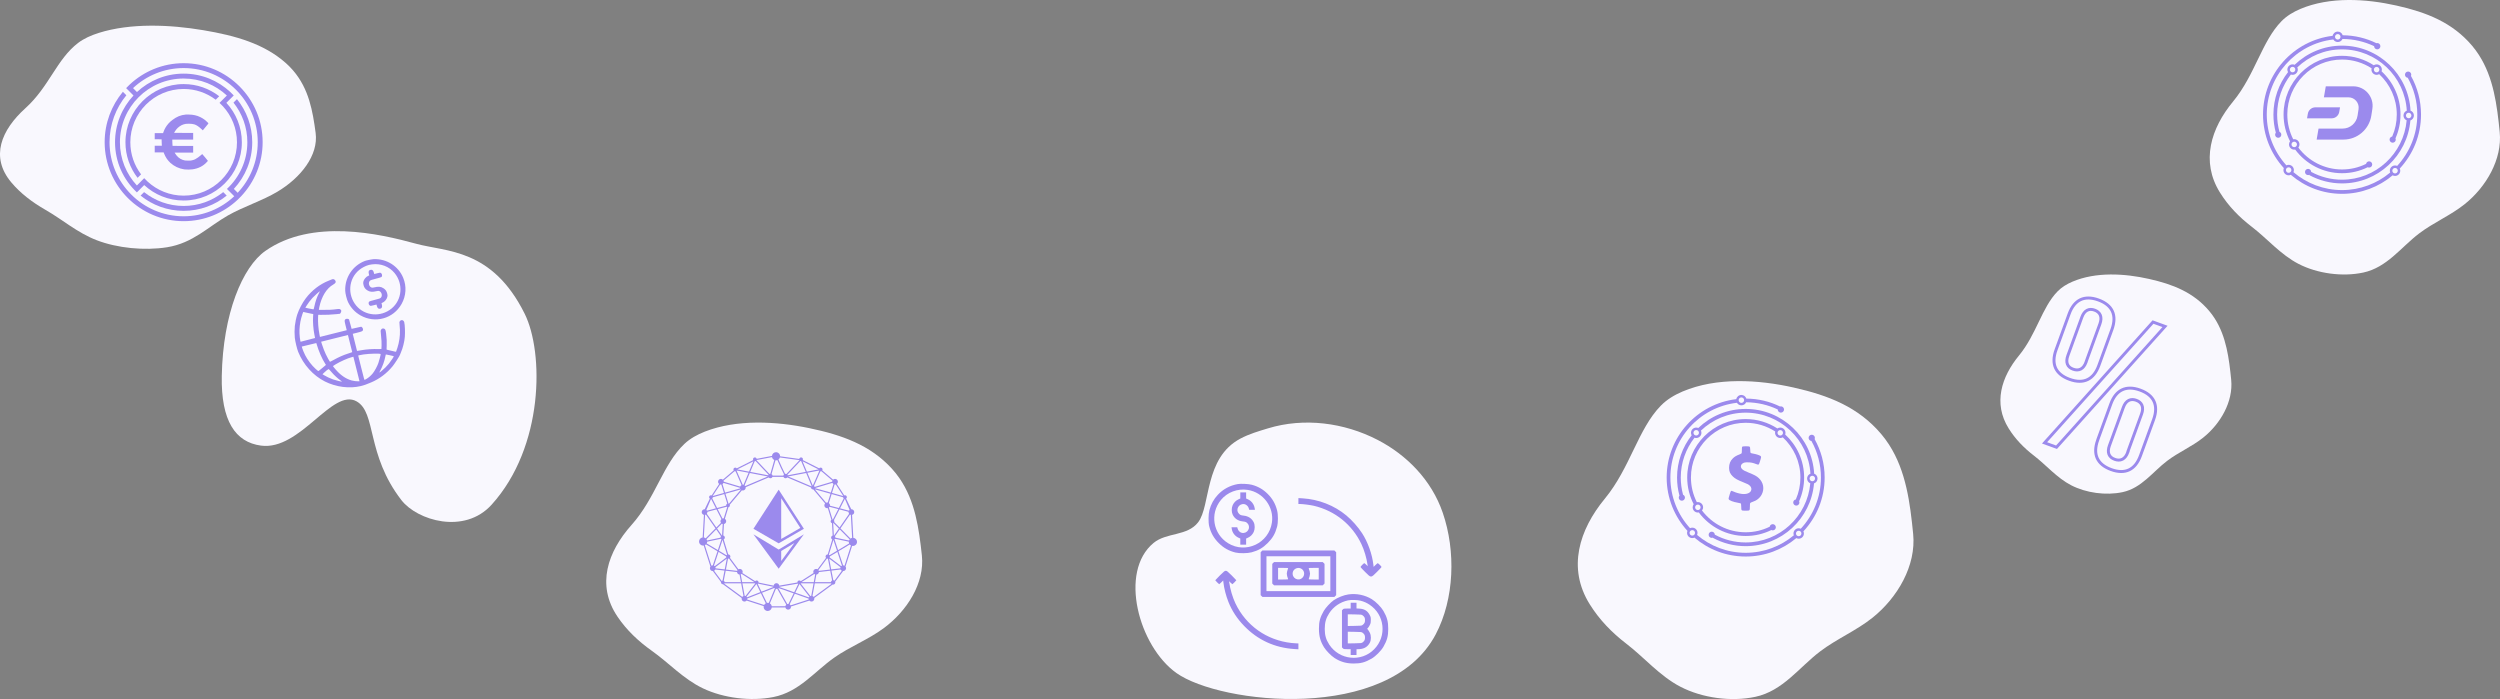 <svg width="1266" height="354" viewBox="0 0 1266 354" fill="none" xmlns="http://www.w3.org/2000/svg">
<rect x="0" y="0" width="1266" height="354" fill="#808080" stroke="none"/>
<path d="M455.369 242.002C454.244 240.388 453.006 238.838 451.662 237.363C440.685 225.337 426.334 220.248 409.94 216.838C393.007 213.317 373.181 212.223 356.923 218.57C353.096 220.081 349.46 222.076 346.584 224.796C335.706 235.045 331.974 252.209 319.861 265.776C307.748 279.343 301.84 296.244 312.714 312.286C317.317 319.081 323.186 324.678 330.129 329.604C338.677 335.649 346.051 343.827 355.932 348.557C366.315 353.526 380.144 355.258 391.637 352.982C404.747 350.386 412.436 340.062 422.443 333.035C430.333 327.486 439.773 323.853 447.503 318.129C459.348 309.364 468.33 295.262 466.838 281.289C465.372 267.725 463.486 253.629 455.369 242.002Z" fill="#F9F8FE"/>
<g opacity="0.5">
<path d="M432.126 272.358L431.485 260.727C432.12 260.576 432.591 260.007 432.591 259.324C432.591 258.526 431.945 257.879 431.147 257.879C431.122 257.879 431.098 257.885 431.074 257.885L428.474 252.481C428.698 252.305 428.843 252.039 428.843 251.737C428.843 251.217 428.42 250.794 427.9 250.794C427.773 250.794 427.652 250.818 427.543 250.867L423.771 245.063C424.097 244.797 424.309 244.398 424.309 243.944C424.309 243.146 423.662 242.5 422.864 242.5C422.483 242.5 422.133 242.651 421.879 242.893L416.396 238.207C416.48 238.068 416.529 237.905 416.529 237.73C416.529 237.21 416.105 236.787 415.585 236.787C415.277 236.787 414.999 236.938 414.83 237.167L406.523 232.972C406.584 232.851 406.614 232.712 406.614 232.573C406.614 232.053 406.191 231.63 405.671 231.63C405.205 231.63 404.824 231.968 404.74 232.41L395.037 231.068C395.037 229.925 394.112 229 392.969 229C391.893 229 391.017 229.822 390.92 230.874L383.176 232.355C383.073 231.944 382.704 231.636 382.263 231.636C381.743 231.636 381.32 232.059 381.32 232.579C381.32 232.724 381.356 232.863 381.416 232.99L373.098 237.174C372.922 236.944 372.656 236.799 372.348 236.799C371.828 236.799 371.405 237.222 371.405 237.742C371.405 237.917 371.459 238.086 371.544 238.225L366.049 242.899C365.789 242.657 365.45 242.512 365.069 242.512C364.271 242.512 363.624 243.159 363.624 243.957C363.624 244.416 363.842 244.815 364.175 245.081L360.396 250.879C360.287 250.83 360.166 250.806 360.033 250.806C359.513 250.806 359.09 251.229 359.09 251.749C359.09 252.051 359.235 252.324 359.459 252.493L356.86 257.897C356.835 257.897 356.811 257.891 356.787 257.891C355.989 257.891 355.342 258.538 355.342 259.336C355.342 260.025 355.826 260.594 356.467 260.739L355.826 272.165C354.798 272.286 354 273.15 354 274.208C354 275.351 354.925 276.276 356.068 276.276C356.17 276.276 356.267 276.258 356.37 276.246L359.761 286.934C359.598 287.164 359.507 287.448 359.507 287.75C359.507 288.548 360.154 289.195 360.952 289.195C360.964 289.195 360.977 289.189 360.995 289.189L365.136 294.769C365.13 294.823 365.118 294.878 365.118 294.932C365.118 295.452 365.541 295.875 366.061 295.875C366.085 295.875 366.103 295.869 366.121 295.869L375.601 302.846C375.576 302.955 375.558 303.069 375.558 303.19C375.558 303.988 376.205 304.635 377.003 304.635C377.438 304.635 377.825 304.436 378.091 304.133L386.754 306.938C386.73 307.065 386.712 307.198 386.712 307.331C386.712 308.474 387.637 309.399 388.78 309.399C389.82 309.399 390.672 308.631 390.817 307.628L397.721 307.603C397.866 308.244 398.44 308.722 399.124 308.722C399.922 308.722 400.568 308.075 400.568 307.277C400.568 307.229 400.556 307.186 400.556 307.138L409.86 304.139C410.126 304.436 410.507 304.629 410.936 304.629C411.734 304.629 412.381 303.982 412.381 303.184C412.381 303.063 412.363 302.942 412.333 302.828L421.625 296.02C421.703 296.038 421.788 296.051 421.879 296.051C422.501 296.051 423.003 295.549 423.003 294.926C423.003 294.799 422.979 294.684 422.943 294.569L426.969 289.183C426.975 289.183 426.987 289.183 426.993 289.183C427.791 289.183 428.438 288.536 428.438 287.738C428.438 287.43 428.335 287.139 428.172 286.904L431.515 276.421C431.648 276.451 431.787 276.463 431.932 276.463C433.075 276.463 434 275.538 434 274.396C433.988 273.338 433.172 272.461 432.126 272.358ZM427.803 252.674C427.822 252.674 427.84 252.68 427.858 252.68L430.234 258.218C430.101 258.327 429.992 258.454 429.907 258.599C428.746 258.296 427.078 257.855 425.391 257.414C426.395 255.449 427.326 253.605 427.803 252.674ZM425.542 287.798L420.924 288.343L419.866 282.865L425.639 287.224C425.573 287.387 425.536 287.563 425.536 287.75C425.542 287.762 425.542 287.78 425.542 287.798ZM411.843 289.534C411.843 289.763 411.904 289.975 411.994 290.168L405.502 294.315C405.326 294.086 405.054 293.935 404.746 293.935C404.226 293.935 403.803 294.358 403.803 294.878C403.803 294.908 403.809 294.932 403.809 294.962L394.62 296.558C394.517 295.863 393.924 295.325 393.199 295.325C392.474 295.325 391.875 295.863 391.778 296.564L384.119 294.999C384.125 294.962 384.131 294.92 384.131 294.884C384.131 294.364 383.708 293.941 383.188 293.941C382.879 293.941 382.607 294.092 382.432 294.322L375.939 290.18C376.036 289.987 376.09 289.775 376.09 289.546C376.09 288.748 375.443 288.101 374.645 288.101C374.391 288.101 374.156 288.173 373.944 288.288L369.646 282.491C369.785 282.309 369.869 282.085 369.869 281.838C369.869 281.239 369.386 280.749 368.781 280.749C368.775 280.749 368.775 280.749 368.775 280.749L366.478 273.18C366.822 272.999 367.058 272.642 367.058 272.225C367.058 271.736 366.732 271.324 366.278 271.191L366.599 265.37C367.246 265.231 367.735 264.65 367.735 263.961C367.735 263.453 367.469 263.006 367.076 262.752L368.872 256.864C369.295 256.773 369.616 256.392 369.616 255.939C369.616 255.812 369.591 255.697 369.543 255.582L375.697 248.297C375.848 248.352 376.012 248.388 376.181 248.388C376.979 248.388 377.626 247.741 377.626 246.943C377.626 246.864 377.614 246.792 377.602 246.719L389.263 241.768C389.469 242.022 389.783 242.191 390.134 242.191C390.611 242.191 391.017 241.895 391.18 241.478H396.76C396.923 241.895 397.328 242.191 397.806 242.191C398.162 242.191 398.471 242.022 398.676 241.768L410.713 246.877C410.713 246.883 410.713 246.889 410.713 246.895C410.713 247.415 411.136 247.838 411.656 247.838C411.716 247.838 411.777 247.832 411.837 247.82L417.84 254.929C417.599 255.189 417.447 255.534 417.447 255.915C417.447 256.713 418.094 257.359 418.892 257.359C419.001 257.359 419.11 257.341 419.213 257.323L421.02 263.254C420.785 263.423 420.627 263.701 420.627 264.015C420.627 264.451 420.918 264.807 421.317 264.922L421.661 271.198C421.214 271.331 420.881 271.742 420.881 272.231C420.881 272.648 421.117 273.005 421.462 273.187L419.164 280.755C419.158 280.755 419.158 280.755 419.158 280.755C418.56 280.755 418.07 281.239 418.07 281.844C418.07 282.091 418.155 282.315 418.294 282.497L413.995 288.294C413.79 288.179 413.548 288.107 413.294 288.107C412.49 288.095 411.843 288.742 411.843 289.534ZM412.804 290.894L412.091 294.793H405.864L412.381 290.658C412.502 290.755 412.647 290.833 412.804 290.894ZM404.232 295.67L402.17 299.92L394.553 297.254C394.559 297.235 394.565 297.217 394.571 297.193L404.075 295.543C404.123 295.591 404.178 295.633 404.232 295.67ZM391.815 297.193L385.612 299.617L383.695 295.664C383.75 295.627 383.798 295.591 383.847 295.543L391.815 297.193ZM382.027 294.787H375.83L375.117 290.888C375.28 290.833 375.425 290.749 375.552 290.64L382.027 294.787ZM362.282 287.218L368.056 282.859L366.998 288.337L362.379 287.792C362.379 287.774 362.385 287.756 362.385 287.744C362.385 287.563 362.349 287.381 362.282 287.218ZM358.208 259.185C359.52 258.841 361.188 258.399 362.82 257.97C363.739 259.772 364.682 261.609 365.335 262.867C365.033 263.133 364.84 263.514 364.84 263.949C364.84 264.251 364.936 264.535 365.093 264.765L362.76 267.123L357.93 260.171C358.105 259.929 358.214 259.639 358.214 259.318C358.22 259.276 358.208 259.234 358.208 259.185ZM365.873 262.577C365.233 261.349 364.326 259.578 363.425 257.813C365.275 257.329 367.004 256.876 368.007 256.616C368.08 256.682 368.165 256.743 368.261 256.785L366.49 262.534C366.423 262.522 366.351 262.51 366.278 262.51C366.139 262.51 366.006 262.534 365.873 262.577ZM365.988 265.364L365.662 271.179C365.638 271.185 365.613 271.191 365.595 271.198L363.123 267.637L365.547 265.182C365.68 265.267 365.825 265.333 365.988 265.364ZM365.1 271.572C364.96 271.754 364.876 271.977 364.876 272.225C364.876 272.237 364.882 272.249 364.882 272.268L358.063 273.7C358.002 273.471 357.911 273.247 357.784 273.06L362.687 268.096L365.1 271.572ZM358.123 274.305L365.081 272.842C365.154 272.939 365.239 273.023 365.335 273.096L363.528 278.561L357.875 275.175C358.014 274.916 358.105 274.625 358.123 274.305ZM365.885 273.374L368.177 280.925C368.068 280.997 367.977 281.088 367.899 281.191L364.06 278.887L365.885 273.374ZM368.672 282.908C368.709 282.914 368.739 282.92 368.775 282.92C368.914 282.92 369.041 282.89 369.162 282.847L373.479 288.693C373.394 288.814 373.327 288.941 373.279 289.086L367.608 288.421L368.672 282.908ZM367.367 250.032L375.081 247.868C375.105 247.898 375.129 247.928 375.159 247.959L369.12 255.11C369.053 255.074 368.981 255.044 368.902 255.02L367.367 250.032ZM377.051 245.788L379.687 239.531L388.816 241.278L377.378 246.133C377.287 246 377.178 245.885 377.051 245.788ZM399.111 241.278L408.24 239.531L411.033 246.169C410.991 246.205 410.949 246.248 410.918 246.29L399.111 241.278ZM412.629 247.808L420.555 250.026L419.176 254.482C419.08 254.464 418.983 254.452 418.88 254.452C418.681 254.452 418.487 254.494 418.318 254.566L412.629 247.808ZM421.782 263.084C421.722 263.072 421.655 263.06 421.589 263.06L419.763 257.039C419.896 256.936 420.017 256.809 420.107 256.664C421.135 256.93 422.761 257.353 424.503 257.813C423.463 259.838 422.417 261.875 421.782 263.084ZM422.024 264.826L424.805 267.643L422.332 271.204C422.308 271.198 422.29 271.191 422.266 271.185L421.921 264.88C421.957 264.868 421.988 264.844 422.024 264.826ZM418.777 282.847C418.892 282.89 419.019 282.92 419.152 282.92C419.189 282.92 419.225 282.914 419.255 282.908L420.319 288.415L414.648 289.08C414.6 288.935 414.527 288.796 414.437 288.675L418.777 282.847ZM419.733 280.919L422.036 273.374L423.862 278.887L420.023 281.191C419.944 281.082 419.848 280.991 419.733 280.919ZM422.592 273.102C422.689 273.029 422.774 272.945 422.846 272.848L429.853 274.317C429.853 274.347 429.847 274.377 429.847 274.408C429.847 274.692 429.907 274.958 430.004 275.206L424.4 278.567L422.592 273.102ZM429.974 273.718L423.046 272.262C423.046 272.249 423.052 272.237 423.052 272.219C423.052 271.971 422.967 271.754 422.828 271.566L425.246 268.084L430.264 273.168C430.143 273.338 430.046 273.519 429.974 273.718ZM425.161 267.129L422.435 264.372C422.483 264.257 422.508 264.136 422.508 264.003C422.508 263.78 422.429 263.58 422.296 263.417C422.943 262.184 424.031 260.062 425.101 257.97C426.733 258.399 428.402 258.841 429.714 259.185C429.708 259.234 429.702 259.282 429.702 259.33C429.702 259.651 429.81 259.941 429.986 260.183L425.161 267.129ZM424.781 257.251C423.052 256.797 421.383 256.362 420.307 256.084C420.313 256.023 420.325 255.963 420.325 255.902C420.325 255.431 420.095 255.014 419.739 254.748L421.147 250.195L426.969 251.828C426.993 252.058 427.09 252.263 427.247 252.414C426.757 253.369 425.802 255.256 424.781 257.251ZM422.87 245.383C422.991 245.383 423.112 245.365 423.227 245.335L427.054 251.217L421.329 249.615L422.641 245.365C422.719 245.377 422.792 245.383 422.87 245.383ZM422.066 245.141L420.736 249.446L412.653 247.179L421.546 244.525C421.667 244.779 421.843 244.99 422.066 245.141ZM415.452 238.661C415.495 238.667 415.537 238.673 415.585 238.673C415.706 238.673 415.821 238.649 415.924 238.606L421.534 243.388C421.468 243.552 421.425 243.733 421.425 243.926L412.539 246.574C412.472 246.387 412.351 246.224 412.194 246.109L415.452 238.661ZM414.908 238.389L411.607 245.939L408.863 239.416L414.818 238.28C414.842 238.316 414.872 238.352 414.908 238.389ZM414.54 237.699L408.615 238.836L406.414 233.601L414.54 237.699ZM405.314 233.443C405.423 233.486 405.544 233.516 405.671 233.516C405.683 233.516 405.701 233.51 405.713 233.51L408.004 238.951L398.864 240.698C398.833 240.595 398.791 240.505 398.731 240.414C400.423 238.63 403.924 234.919 405.314 233.443ZM394.94 231.66L404.843 233.02C404.849 233.026 404.849 233.032 404.855 233.038C403.452 234.526 399.928 238.262 398.253 240.027C398.114 239.967 397.957 239.93 397.794 239.93C397.715 239.93 397.636 239.936 397.558 239.954C396.584 238.092 395.127 234.81 394.209 232.7C394.553 232.44 394.807 232.077 394.94 231.66ZM392.969 233.129C393.217 233.129 393.453 233.081 393.677 232.996C394.595 235.112 396.04 238.358 397.026 240.239C396.856 240.396 396.742 240.607 396.693 240.849H391.234C391.174 240.529 390.98 240.257 390.708 240.093C391.27 238.123 392.147 235.058 392.703 233.105C392.788 233.117 392.873 233.129 392.969 233.129ZM383.103 232.978L390.938 231.479C391.071 232.132 391.518 232.664 392.105 232.936C391.549 234.888 390.672 237.959 390.11 239.924C389.953 239.924 389.801 239.96 389.668 240.021C387.994 238.25 384.469 234.513 383.067 233.032C383.085 233.02 383.097 233.002 383.103 232.978ZM382.214 233.51C382.226 233.51 382.245 233.516 382.257 233.516C382.384 233.516 382.505 233.492 382.613 233.443C384.004 234.919 387.504 238.63 389.203 240.42C389.142 240.505 389.1 240.601 389.07 240.704L379.929 238.957L382.214 233.51ZM381.513 233.601L379.312 238.836L373.388 237.699L381.513 233.601ZM373.116 238.274L379.071 239.41L376.501 245.522C376.399 245.498 376.29 245.486 376.181 245.486C376.163 245.486 376.151 245.492 376.133 245.492L373.025 238.389C373.055 238.352 373.086 238.316 373.116 238.274ZM372.003 238.612C372.106 238.655 372.221 238.679 372.342 238.679C372.384 238.679 372.427 238.673 372.475 238.667L375.528 245.649C375.214 245.806 374.96 246.079 374.833 246.411L366.502 243.926C366.502 243.739 366.46 243.558 366.393 243.388L372.003 238.612ZM366.375 244.531L374.742 247.028C374.748 247.13 374.766 247.227 374.79 247.318L367.191 249.446L365.861 245.141C366.085 244.99 366.26 244.779 366.375 244.531ZM364.701 245.335C364.815 245.365 364.93 245.383 365.057 245.383C365.136 245.383 365.208 245.371 365.281 245.359L366.593 249.609L360.874 251.211L364.701 245.335ZM360.958 251.828L366.78 250.195L368.285 255.062C367.953 255.207 367.717 255.54 367.717 255.927C367.717 255.969 367.723 256.011 367.729 256.054C366.659 256.332 364.93 256.785 363.147 257.251C362.131 255.256 361.17 253.369 360.686 252.408C360.837 252.263 360.934 252.058 360.958 251.828ZM360.064 252.68C360.082 252.68 360.106 252.674 360.124 252.674C360.596 253.611 361.533 255.449 362.536 257.414C360.85 257.855 359.175 258.296 358.02 258.599C357.936 258.454 357.821 258.327 357.694 258.218L360.064 252.68ZM357.053 260.745C357.204 260.715 357.343 260.66 357.47 260.588L362.325 267.576L357.361 272.6C357.095 272.382 356.775 272.231 356.424 272.165L357.053 260.745ZM360.964 286.305C360.958 286.305 360.946 286.305 360.94 286.305C360.692 286.305 360.457 286.372 360.251 286.487L356.944 276.07C357.156 275.967 357.349 275.84 357.512 275.677L363.328 279.165L360.964 286.305ZM363.866 279.486L367.693 281.777C367.693 281.795 367.687 281.813 367.687 281.832C367.687 281.995 367.729 282.152 367.79 282.291L361.938 286.71C361.829 286.601 361.702 286.517 361.563 286.45L363.866 279.486ZM365.904 294.001C365.734 294.025 365.583 294.098 365.462 294.201L361.605 289.026C361.871 288.887 362.089 288.669 362.222 288.403L366.877 288.947L365.904 294.001ZM366.508 294.104L367.494 289.014L373.213 289.685C373.285 290.368 373.829 290.906 374.512 290.966L375.208 294.787H366.98C366.943 294.491 366.762 294.243 366.508 294.104ZM375.873 302.283L366.738 295.579C366.786 295.525 366.829 295.464 366.871 295.404H375.322L376.495 301.836C376.247 301.927 376.036 302.084 375.873 302.283ZM377.106 301.751L375.945 295.404H382.39C382.414 295.434 382.438 295.464 382.462 295.494L377.523 301.842C377.39 301.794 377.251 301.764 377.106 301.751ZM378.031 302.187L383 295.803C383.024 295.809 383.055 295.809 383.085 295.809L385.044 299.841L378.261 302.495C378.194 302.386 378.122 302.277 378.031 302.187ZM386.954 306.358L378.369 303.589C378.406 303.462 378.436 303.323 378.436 303.184C378.436 303.154 378.43 303.124 378.424 303.088L385.304 300.397L387.788 305.512C387.438 305.705 387.147 306.001 386.954 306.358ZM388.774 305.252C388.635 305.252 388.502 305.264 388.369 305.294L385.884 300.174L392.129 297.731C392.201 297.816 392.286 297.888 392.377 297.955L389.306 305.33C389.136 305.288 388.961 305.252 388.774 305.252ZM397.709 306.987L390.811 307.011C390.72 306.406 390.364 305.887 389.868 305.572L392.939 298.185C393.024 298.197 393.108 298.209 393.193 298.209C393.332 298.209 393.465 298.185 393.592 298.148L398.162 306.201C397.939 306.406 397.775 306.679 397.709 306.987ZM399.124 305.832C398.972 305.832 398.833 305.862 398.694 305.905L394.13 297.864C394.16 297.84 394.19 297.816 394.221 297.786L401.898 300.476L399.287 305.85C399.232 305.838 399.184 305.832 399.124 305.832ZM400.369 306.552C400.248 306.346 400.079 306.171 399.873 306.044L402.479 300.675L409.492 303.136C409.492 303.154 409.486 303.166 409.486 303.184C409.486 303.329 409.51 303.462 409.552 303.589L400.369 306.552ZM409.649 302.537L402.751 300.119L404.843 295.815C404.873 295.815 404.897 295.809 404.927 295.809L409.897 302.193C409.794 302.289 409.715 302.41 409.649 302.537ZM410.822 301.751C410.676 301.764 410.531 301.794 410.404 301.842L405.465 295.494C405.489 295.464 405.52 295.434 405.538 295.404H411.982L410.822 301.751ZM412.055 302.283C411.892 302.078 411.68 301.921 411.432 301.83L412.605 295.398H420.857C420.905 295.5 420.972 295.597 421.045 295.682L412.055 302.283ZM420.76 294.787H412.714L413.409 290.966C414.098 290.906 414.636 290.368 414.709 289.685L420.428 289.014L421.377 293.923C421.045 294.086 420.809 294.406 420.76 294.787ZM422.568 294.056C422.405 293.923 422.205 293.838 421.982 293.82L421.038 288.947L425.693 288.403C425.833 288.669 426.044 288.887 426.31 289.026L422.568 294.056ZM425.984 286.71L420.132 282.291C420.198 282.152 420.234 281.995 420.234 281.832C420.234 281.813 420.228 281.795 420.228 281.777L424.055 279.486L426.358 286.45C426.219 286.517 426.092 286.601 425.984 286.71ZM427.67 286.487C427.465 286.378 427.235 286.305 426.981 286.305C426.975 286.305 426.963 286.305 426.957 286.305L424.593 279.159L430.33 275.72C430.5 275.919 430.699 276.088 430.929 276.209L427.67 286.487ZM430.699 272.739L425.603 267.576L430.457 260.588C430.584 260.66 430.723 260.715 430.874 260.745L431.515 272.376C431.213 272.437 430.941 272.564 430.699 272.739Z" fill="#3E1BDB"/>
<path d="M381.543 267.77L394.317 275.139L407.091 267.77L394.317 247.977L381.543 267.77ZM395.599 252.311L405.296 267.341L395.599 272.933V252.311Z" fill="#3E1BDB"/>
<path d="M381.543 270.581L394.317 287.992L407.091 270.581L394.317 278.301L381.543 270.581ZM395.599 279.02L402.285 274.982L395.599 284.093V279.02Z" fill="#3E1BDB"/>
</g>
<path d="M1255.31 27.808C1254.28 26.205 1253.14 24.666 1251.91 23.201C1241.82 11.259 1228.64 6.204 1213.58 2.819C1198.02 -0.678 1179.8 -1.764 1164.87 4.539C1161.35 6.039 1158.01 8.02 1155.37 10.721C1145.37 20.899 1141.95 37.944 1130.82 51.417C1119.69 64.89 1114.26 81.674 1124.25 97.606C1128.48 104.353 1133.87 109.911 1140.25 114.803C1148.1 120.806 1154.88 128.928 1163.96 133.625C1173.5 138.559 1186.2 140.279 1196.76 138.019C1208.8 135.441 1215.87 125.188 1225.06 118.21C1232.31 112.699 1240.98 109.092 1248.09 103.407C1258.97 94.703 1267.22 80.699 1265.85 66.823C1264.5 53.353 1262.77 39.355 1255.31 27.808Z" fill="#F9F8FE"/>
<g opacity="0.5">
<path d="M1177.78 43.717L1176.82 49.285H1189.25C1192.43 49.285 1194.86 52.132 1194.37 55.288L1193.86 58.614C1193.28 62.356 1190.08 65.115 1186.31 65.115H1174.11L1173.15 70.683H1186.71C1193.76 70.683 1199.75 65.531 1200.84 58.539L1201.37 55.087C1202.3 49.109 1197.69 43.71 1191.66 43.71H1177.78V43.717Z" fill="#3E1BDB"/>
<path d="M1168.69 57.581L1168.29 59.918H1180.76C1182.65 59.918 1184.27 58.557 1184.59 56.687L1184.99 54.35H1172.51C1170.62 54.356 1169.01 55.717 1168.69 57.581Z" fill="#3E1BDB"/>
<path d="M1186 92.882C1204.16 92.882 1219.1 78.828 1220.62 60.983C1221.65 60.624 1222.4 59.647 1222.4 58.488C1222.4 57.354 1221.69 56.397 1220.69 56.019C1219.67 37.701 1204.51 23.112 1186 23.112C1176.71 23.112 1168.25 26.809 1162.01 32.806C1161.69 32.668 1161.33 32.592 1160.96 32.592C1159.51 32.592 1158.32 33.776 1158.32 35.244C1158.32 35.704 1158.45 36.132 1158.66 36.517C1154.03 42.444 1151.26 49.902 1151.26 58.009C1151.26 61.134 1151.67 64.22 1152.48 67.206C1152.26 67.477 1152.12 67.824 1152.12 68.201C1152.12 69.071 1152.82 69.776 1153.69 69.776C1154.55 69.776 1155.25 69.071 1155.25 68.201C1155.25 67.553 1154.87 66.998 1154.31 66.753C1153.54 63.918 1153.14 60.976 1153.14 58.009C1153.14 50.375 1155.74 43.339 1160.1 37.739C1160.37 37.833 1160.66 37.896 1160.96 37.896C1162.42 37.896 1163.61 36.712 1163.61 35.244C1163.61 34.847 1163.51 34.469 1163.35 34.129C1169.25 28.485 1177.23 25.008 1186 25.008C1203.46 25.008 1217.79 38.753 1218.8 56.032C1217.82 56.416 1217.12 57.373 1217.12 58.495C1217.12 59.59 1217.78 60.535 1218.73 60.939C1217.24 77.764 1203.14 90.998 1186 90.998C1180.54 90.998 1175.14 89.632 1170.38 87.043C1170.36 86.198 1169.67 85.518 1168.82 85.518C1167.95 85.518 1167.25 86.224 1167.25 87.093C1167.25 87.962 1167.95 88.668 1168.82 88.668C1169.08 88.668 1169.31 88.598 1169.53 88.491L1169.43 88.674C1174.48 91.42 1180.21 92.882 1186 92.882ZM1160.96 36.624C1160.2 36.624 1159.58 36 1159.58 35.231C1159.58 34.463 1160.2 33.839 1160.96 33.839C1161.73 33.839 1162.35 34.463 1162.35 35.231C1162.35 36 1161.73 36.624 1160.96 36.624ZM1218.37 58.488C1218.37 57.72 1218.99 57.096 1219.76 57.096C1220.52 57.096 1221.14 57.72 1221.14 58.488C1221.14 59.257 1220.52 59.88 1219.76 59.88C1218.99 59.88 1218.37 59.257 1218.37 58.488Z" fill="#3E1BDB"/>
<path d="M1226 57.99C1226 50.904 1224.15 44.252 1220.93 38.469C1221.02 38.274 1221.06 38.06 1221.06 37.827C1221.06 36.945 1220.35 36.227 1219.47 36.227C1218.59 36.227 1217.88 36.945 1217.88 37.827C1217.88 38.684 1218.55 39.383 1219.4 39.42L1219.34 39.477C1222.38 44.97 1224.12 51.276 1224.12 57.99C1224.12 68.031 1220.24 77.178 1213.92 84.013C1213.59 83.868 1213.23 83.786 1212.86 83.786C1211.4 83.786 1210.21 84.97 1210.21 86.438C1210.21 86.765 1210.28 87.08 1210.39 87.37C1203.78 92.913 1195.27 96.258 1186 96.258C1176.63 96.258 1168.04 92.838 1161.4 87.181C1161.54 86.853 1161.62 86.501 1161.62 86.123C1161.62 84.661 1160.44 83.471 1158.97 83.471C1158.56 83.471 1158.18 83.572 1157.83 83.742C1151.66 76.939 1147.89 67.899 1147.89 57.99C1147.89 38.394 1162.64 22.198 1181.58 19.987C1182.04 20.762 1182.88 21.291 1183.84 21.291C1184.92 21.291 1185.83 20.649 1186.25 19.729C1191.96 19.767 1197.39 21.071 1202.25 23.383C1202.25 23.389 1202.25 23.389 1202.25 23.395C1202.25 24.277 1202.96 24.995 1203.84 24.995C1204.72 24.995 1205.43 24.277 1205.43 23.395C1205.43 22.513 1204.72 21.795 1203.84 21.795C1203.69 21.795 1203.55 21.82 1203.41 21.865C1198.24 19.345 1192.45 17.902 1186.34 17.852C1186 16.781 1185.02 16 1183.84 16C1182.56 16 1181.49 16.92 1181.25 18.135C1161.43 20.504 1146 37.474 1146 57.997C1146 68.441 1150 77.972 1156.53 85.121C1156.41 85.43 1156.33 85.77 1156.33 86.129C1156.33 87.591 1157.51 88.781 1158.97 88.781C1159.36 88.781 1159.73 88.693 1160.07 88.535C1167.06 94.526 1176.11 98.154 1186 98.154C1195.75 98.154 1204.69 94.627 1211.64 88.787C1212 88.976 1212.41 89.096 1212.85 89.096C1214.31 89.096 1215.49 87.912 1215.49 86.444C1215.49 86.053 1215.4 85.682 1215.25 85.348C1221.91 78.167 1226 68.554 1226 57.99ZM1183.84 17.253C1184.6 17.253 1185.23 17.877 1185.23 18.646C1185.23 19.414 1184.6 20.038 1183.84 20.038C1183.07 20.038 1182.45 19.414 1182.45 18.646C1182.45 17.877 1183.07 17.253 1183.84 17.253ZM1158.97 87.515C1158.21 87.515 1157.59 86.891 1157.59 86.123C1157.59 85.354 1158.21 84.731 1158.97 84.731C1159.74 84.731 1160.36 85.354 1160.36 86.123C1160.36 86.891 1159.74 87.515 1158.97 87.515ZM1212.86 87.83C1212.09 87.83 1211.47 87.206 1211.47 86.438C1211.47 85.669 1212.09 85.046 1212.86 85.046C1213.62 85.046 1214.24 85.669 1214.24 86.438C1214.24 87.206 1213.62 87.83 1212.86 87.83Z" fill="#3E1BDB"/>
<path d="M1161.8 75.786C1161.96 75.786 1162.12 75.767 1162.27 75.735C1167.67 82.998 1176.3 87.71 1186 87.71C1190.57 87.71 1194.95 86.69 1199.02 84.68C1199.24 84.787 1199.47 84.85 1199.72 84.85C1200.58 84.85 1201.29 84.145 1201.29 83.276C1201.29 82.406 1200.58 81.701 1199.72 81.701C1198.95 81.701 1198.31 82.255 1198.18 82.992C1194.37 84.869 1190.28 85.82 1186 85.82C1176.98 85.82 1168.95 81.468 1163.89 74.74C1164.23 74.293 1164.45 73.739 1164.45 73.127C1164.45 71.666 1163.27 70.476 1161.8 70.476C1161.62 70.476 1161.45 70.495 1161.28 70.526C1159.37 66.753 1158.29 62.495 1158.29 57.984C1158.29 42.639 1170.73 30.154 1186.01 30.154C1191.52 30.154 1196.66 31.786 1200.99 34.583C1200.93 34.797 1200.89 35.017 1200.89 35.244C1200.89 36.706 1202.07 37.896 1203.53 37.896C1204 37.896 1204.43 37.764 1204.81 37.55C1210.28 42.639 1213.73 49.909 1213.73 57.978C1213.73 61.865 1212.94 65.613 1211.41 69.14C1210.66 69.26 1210.08 69.902 1210.08 70.69C1210.08 71.559 1210.79 72.265 1211.65 72.265C1212.52 72.265 1213.22 71.559 1213.22 70.69C1213.22 70.457 1213.16 70.23 1213.08 70.035C1214.76 66.23 1215.61 62.179 1215.61 57.984C1215.61 49.335 1211.91 41.543 1206.02 36.107C1206.11 35.836 1206.17 35.553 1206.17 35.25C1206.17 33.789 1204.99 32.598 1203.53 32.598C1202.99 32.598 1202.49 32.762 1202.06 33.039C1197.43 30.022 1191.92 28.265 1186 28.265C1169.68 28.265 1156.4 41.594 1156.4 57.984C1156.4 62.872 1157.59 67.484 1159.68 71.553C1159.36 71.994 1159.16 72.535 1159.16 73.121C1159.16 74.595 1160.34 75.786 1161.8 75.786ZM1161.8 71.742C1162.56 71.742 1163.18 72.365 1163.18 73.134C1163.18 73.902 1162.56 74.526 1161.8 74.526C1161.03 74.526 1160.41 73.902 1160.41 73.134C1160.41 72.365 1161.03 71.742 1161.8 71.742ZM1203.52 33.871C1204.29 33.871 1204.91 34.495 1204.91 35.263C1204.91 36.032 1204.29 36.655 1203.52 36.655C1202.75 36.655 1202.13 36.032 1202.13 35.263C1202.13 34.495 1202.75 33.871 1203.52 33.871Z" fill="#3E1BDB"/>
</g>
<path d="M148.369 35.607C147.244 34.303 146.006 33.052 144.662 31.861C133.685 22.153 119.334 18.044 102.94 15.291C86.007 12.449 66.181 11.566 49.923 16.69C46.096 17.91 42.46 19.52 39.584 21.716C28.706 29.99 24.974 43.846 12.861 54.8C0.748 65.753 -5.16 79.397 5.714 92.348C10.317 97.833 16.186 102.352 23.129 106.329C31.677 111.209 39.051 117.812 48.932 121.63C59.315 125.642 73.144 127.04 84.637 125.203C97.747 123.107 105.436 114.772 115.443 109.099C123.333 104.619 132.773 101.686 140.503 97.065C152.348 89.989 161.33 78.604 159.838 67.324C158.372 56.373 156.486 44.993 148.369 35.607Z" fill="#F9F8FE"/>
<g opacity="0.5">
<path d="M73.019 90.212L71.269 91.961C71.276 91.968 71.276 91.968 71.282 91.974L73.032 90.224C73.025 90.218 73.019 90.218 73.019 90.212Z" fill="#3E1BDB"/>
<path d="M117.871 98.62L116.672 97.421L117.871 98.62Z" fill="#3E1BDB"/>
<path d="M115.342 96.091L116.671 97.421L115.342 96.091Z" fill="#3E1BDB"/>
<path d="M114.803 99.047L113.041 97.285C107.532 101.668 100.57 104.296 92.996 104.296C85.428 104.296 78.466 101.668 72.957 97.291L71.195 99.053C77.162 103.876 84.742 106.769 92.996 106.769C101.25 106.769 108.837 103.876 114.803 99.047Z" fill="#3E1BDB"/>
<path d="M69.675 90.057L71.437 88.295C68.024 83.775 65.996 78.149 65.996 72.059C65.996 57.17 78.109 45.052 93.003 45.052C99.093 45.052 104.713 47.08 109.239 50.493L111.001 48.731C106.018 44.879 99.779 42.579 93.009 42.579C76.754 42.579 63.529 55.804 63.529 72.059C63.523 78.835 65.823 85.08 69.675 90.057Z" fill="#3E1BDB"/>
<path d="M92.997 32C82.412 32 72.785 36.142 65.619 42.876C65.019 43.438 64.438 44.026 63.87 44.625L65.619 46.375L67.604 48.36C61.811 54.567 58.255 62.89 58.255 72.034C58.255 82.05 62.522 91.083 69.323 97.427L71.073 95.677C71.073 95.677 71.073 95.677 71.066 95.671L73.02 93.717C78.275 98.571 85.293 101.539 92.991 101.539C109.245 101.539 122.471 88.314 122.471 72.059C122.471 64.361 119.503 57.343 114.649 52.088C114.649 52.082 114.643 52.082 114.643 52.076L114.637 52.07L116.622 50.085L118.371 48.335C117.815 47.735 117.234 47.16 116.64 46.604C110.433 40.829 102.123 37.286 92.997 37.286C83.871 37.286 75.561 40.829 69.354 46.604L67.369 44.619C74.084 38.331 83.092 34.467 92.997 34.467C113.691 34.467 130.521 51.303 130.521 71.991C130.521 81.896 126.656 90.904 120.368 97.619L118.415 95.665C124.189 89.457 127.732 81.147 127.732 72.022C127.732 63.761 124.826 56.169 119.997 50.202L118.235 51.965C122.625 57.48 125.259 64.448 125.259 72.028C125.259 81.358 121.271 89.773 114.921 95.671L118.625 99.375C111.91 105.663 102.902 109.527 92.997 109.527C72.309 109.527 55.473 92.691 55.473 72.003C55.473 62.989 58.67 54.71 63.987 48.236L62.231 46.48C56.469 53.405 53 62.308 53 72.003C53 94.057 70.943 112 92.997 112C103.582 112 113.209 107.857 120.375 101.124C120.974 100.562 121.556 99.974 122.124 99.375C128.857 92.215 133 82.582 133 71.997C133 49.943 115.057 32 92.997 32ZM92.997 39.766C101.443 39.766 109.134 43.03 114.89 48.36L112.906 50.344L111.156 52.094C111.768 52.651 112.349 53.232 112.906 53.844C117.308 58.648 120.004 65.047 120.004 72.065C120.004 86.953 107.891 99.072 92.997 99.072C85.979 99.072 79.58 96.382 74.776 91.974C74.17 91.417 73.583 90.836 73.026 90.224L71.276 91.974L69.323 93.927C63.993 88.171 60.729 80.48 60.729 72.034C60.735 54.24 75.209 39.766 92.997 39.766Z" fill="#3E1BDB"/>
<path fill-rule="evenodd" clip-rule="evenodd" d="M94.131 58.01C91.539 58.237 89.529 59.048 87.271 60.777C86.384 61.456 85.828 61.964 85.262 62.614C84.145 63.896 83.364 65.222 82.799 66.8L82.579 67.413L80.464 67.414L78.35 67.414V68.968V70.522L80.095 70.536L81.841 70.551L81.876 72.051C81.895 72.876 81.93 73.606 81.954 73.674L81.996 73.796H80.173H78.35V75.487V77.179H80.613H82.876L83.093 77.765C83.372 78.52 84.008 79.728 84.499 80.434C84.904 81.019 85.751 81.996 86.219 82.421C88.216 84.234 90.617 85.367 93.338 85.78C94.308 85.927 96.425 85.913 97.508 85.752C100.543 85.301 102.926 84.083 104.762 82.044C105.023 81.753 105.256 81.484 105.279 81.447C105.306 81.402 104.8 80.776 103.859 79.691L102.398 78.004L101.911 78.447C100.996 79.281 99.591 80.279 98.785 80.669C98.316 80.896 97.715 81.091 97.067 81.225C96.568 81.329 96.312 81.346 95.238 81.347C93.842 81.348 93.434 81.287 92.444 80.93C90.887 80.368 89.582 79.23 88.627 77.601L88.443 77.288H93.132H97.82V75.597V73.906L92.613 73.892L87.406 73.878L87.361 73.66C87.336 73.54 87.3 72.822 87.281 72.064L87.246 70.687H92.534H97.82V68.996V67.305H92.995C90.341 67.305 88.17 67.29 88.17 67.272C88.17 67.171 88.881 66.055 89.232 65.607C90.149 64.434 91.561 63.435 92.912 63.001C93.76 62.728 94.366 62.648 95.55 62.651C96.784 62.654 97.715 62.765 98.474 62.998C99.447 63.298 100.673 64.109 101.918 65.276L102.694 66.004L104.149 64.257C105.359 62.805 105.595 62.493 105.549 62.412C105.461 62.257 104.079 60.974 103.639 60.638C103.027 60.171 102.147 59.638 101.411 59.288C99.606 58.429 97.855 58.044 95.578 58.007C94.923 57.996 94.271 57.998 94.131 58.01Z" fill="#3E1BDB"/>
</g>
<path d="M956.642 225.21C955.447 223.353 954.131 221.57 952.703 219.873C941.04 206.041 925.792 200.186 908.374 196.265C890.382 192.215 869.317 190.956 852.043 198.257C847.977 199.995 844.114 202.29 841.058 205.418C829.5 217.207 825.535 236.95 812.665 252.555C799.795 268.161 793.517 287.601 805.072 306.054C809.962 313.869 816.197 320.307 823.575 325.974C832.657 332.927 840.492 342.334 850.99 347.774C862.022 353.49 876.716 355.482 888.926 352.864C902.856 349.878 911.026 338.002 921.658 329.92C930.041 323.537 940.071 319.358 948.285 312.774C960.87 302.692 970.413 286.471 968.827 270.4C967.271 254.797 965.267 238.583 956.642 225.21Z" fill="#F9F8FE"/>
<g opacity="0.5">
<path d="M884.003 276.574C902.16 276.574 917.099 262.577 918.617 244.803C919.652 244.445 920.399 243.473 920.399 242.318C920.399 241.189 919.69 240.235 918.692 239.859C917.67 221.614 902.505 207.083 884.003 207.083C874.705 207.083 866.248 210.766 860.005 216.739C859.685 216.601 859.334 216.526 858.964 216.526C857.508 216.526 856.322 217.705 856.322 219.167C856.322 219.625 856.448 220.052 856.661 220.434C852.031 226.338 849.258 233.767 849.258 241.841C849.258 244.953 849.672 248.028 850.481 251.002C850.262 251.271 850.117 251.616 850.117 251.993C850.117 252.859 850.82 253.561 851.686 253.561C852.552 253.561 853.254 252.859 853.254 251.993C853.254 251.347 852.865 250.794 852.307 250.55C851.535 247.726 851.14 244.796 851.14 241.841C851.14 234.237 853.744 227.229 858.098 221.652C858.374 221.746 858.663 221.808 858.964 221.808C860.419 221.808 861.605 220.629 861.605 219.167C861.605 218.772 861.511 218.395 861.354 218.057C867.252 212.435 875.232 208.972 884.003 208.972C901.464 208.972 915.787 222.662 916.804 239.871C915.819 240.254 915.116 241.208 915.116 242.325C915.116 243.416 915.781 244.357 916.729 244.759C915.242 261.517 901.138 274.698 883.997 274.698C878.545 274.698 873.143 273.337 868.381 270.758C868.356 269.918 867.666 269.24 866.819 269.24C865.953 269.24 865.25 269.943 865.25 270.809C865.25 271.674 865.953 272.377 866.819 272.377C867.076 272.377 867.314 272.308 867.528 272.201L867.427 272.383C872.484 275.119 878.212 276.574 884.003 276.574ZM858.964 220.541C858.198 220.541 857.577 219.92 857.577 219.155C857.577 218.389 858.198 217.768 858.964 217.768C859.729 217.768 860.35 218.389 860.35 219.155C860.35 219.92 859.729 220.541 858.964 220.541ZM916.371 242.318C916.371 241.553 916.992 240.932 917.758 240.932C918.523 240.932 919.144 241.553 919.144 242.318C919.144 243.084 918.523 243.705 917.758 243.705C916.992 243.705 916.371 243.084 916.371 242.318Z" fill="#3E1BDB"/>
<path d="M924 241.823C924 234.764 922.149 228.139 918.931 222.379C919.018 222.185 919.062 221.972 919.062 221.739C919.062 220.861 918.347 220.146 917.469 220.146C916.59 220.146 915.875 220.861 915.875 221.739C915.875 222.593 916.553 223.289 917.4 223.327L917.343 223.383C920.38 228.854 922.118 235.134 922.118 241.823C922.118 251.823 918.24 260.933 911.916 267.741C911.59 267.596 911.232 267.515 910.856 267.515C909.4 267.515 908.215 268.694 908.215 270.156C908.215 270.482 908.284 270.796 908.39 271.085C901.777 276.606 893.27 279.937 884.003 279.937C874.63 279.937 866.041 276.53 859.396 270.896C859.541 270.57 859.616 270.219 859.616 269.842C859.616 268.387 858.437 267.201 856.975 267.201C856.561 267.201 856.178 267.301 855.833 267.471C849.659 260.695 845.888 251.692 845.888 241.823C845.888 222.304 860.639 206.174 879.58 203.971C880.038 204.743 880.879 205.27 881.845 205.27C882.918 205.27 883.834 204.63 884.248 203.714C889.963 203.752 895.39 205.051 900.247 207.353C900.247 207.359 900.247 207.359 900.247 207.366C900.247 208.244 900.962 208.959 901.84 208.959C902.719 208.959 903.434 208.244 903.434 207.366C903.434 206.487 902.719 205.772 901.84 205.772C901.69 205.772 901.545 205.797 901.407 205.841C896.237 203.332 890.453 201.895 884.342 201.845C884.003 200.778 883.018 200 881.839 200C880.559 200 879.492 200.916 879.247 202.127C859.428 204.486 844 221.388 844 241.829C844 252.231 847.997 261.724 854.534 268.845C854.409 269.152 854.333 269.491 854.333 269.849C854.333 271.304 855.513 272.49 856.975 272.49C857.364 272.49 857.734 272.402 858.066 272.245C865.056 278.212 874.109 281.826 883.997 281.826C893.747 281.826 902.693 278.312 909.639 272.496C910.003 272.685 910.41 272.804 910.85 272.804C912.305 272.804 913.491 271.624 913.491 270.162C913.491 269.773 913.403 269.403 913.246 269.071C919.909 261.918 924 252.344 924 241.823ZM881.839 201.249C882.604 201.249 883.225 201.87 883.225 202.635C883.225 203.401 882.604 204.022 881.839 204.022C881.073 204.022 880.452 203.401 880.452 202.635C880.452 201.87 881.073 201.249 881.839 201.249ZM856.975 271.229C856.209 271.229 855.588 270.608 855.588 269.842C855.588 269.077 856.209 268.456 856.975 268.456C857.74 268.456 858.361 269.077 858.361 269.842C858.361 270.608 857.74 271.229 856.975 271.229ZM910.856 271.543C910.091 271.543 909.469 270.922 909.469 270.156C909.469 269.391 910.091 268.77 910.856 268.77C911.621 268.77 912.243 269.391 912.243 270.156C912.243 270.922 911.615 271.543 910.856 271.543Z" fill="#3E1BDB"/>
<path d="M859.798 259.547C859.961 259.547 860.118 259.528 860.269 259.497C865.67 266.73 874.297 271.423 883.997 271.423C888.571 271.423 892.95 270.407 897.022 268.406C897.235 268.512 897.467 268.575 897.718 268.575C898.584 268.575 899.287 267.872 899.287 267.007C899.287 266.141 898.584 265.438 897.718 265.438C896.946 265.438 896.313 265.99 896.181 266.724C892.373 268.594 888.282 269.541 884.003 269.541C874.981 269.541 866.95 265.206 861.887 258.505C862.232 258.06 862.446 257.508 862.446 256.899C862.446 255.444 861.266 254.258 859.804 254.258C859.622 254.258 859.447 254.277 859.277 254.308C857.37 250.55 856.291 246.309 856.291 241.816C856.291 226.533 868.726 214.098 884.009 214.098C889.524 214.098 894.663 215.723 898.986 218.508C898.929 218.722 898.891 218.941 898.891 219.167C898.891 220.623 900.071 221.808 901.533 221.808C901.997 221.808 902.43 221.677 902.806 221.463C908.284 226.533 911.728 233.773 911.728 241.81C911.728 245.681 910.944 249.414 909.407 252.928C908.66 253.047 908.083 253.687 908.083 254.471C908.083 255.337 908.786 256.04 909.651 256.04C910.517 256.04 911.22 255.337 911.22 254.471C911.22 254.239 911.163 254.013 911.076 253.819C912.757 250.029 913.61 245.995 913.61 241.816C913.61 233.202 909.909 225.441 904.017 220.027C904.111 219.757 904.168 219.475 904.168 219.173C904.168 217.718 902.988 216.532 901.527 216.532C900.987 216.532 900.485 216.695 900.065 216.971C895.434 213.966 889.92 212.216 884.003 212.216C867.684 212.216 854.402 225.491 854.402 241.816C854.402 246.685 855.588 251.278 857.684 255.331C857.357 255.77 857.163 256.309 857.163 256.893C857.157 258.361 858.342 259.547 859.798 259.547ZM859.798 255.519C860.563 255.519 861.185 256.14 861.185 256.905C861.185 257.671 860.563 258.292 859.798 258.292C859.033 258.292 858.411 257.671 858.411 256.905C858.411 256.14 859.033 255.519 859.798 255.519ZM901.52 217.799C902.286 217.799 902.907 218.421 902.907 219.186C902.907 219.951 902.286 220.573 901.52 220.573C900.755 220.573 900.134 219.951 900.134 219.186C900.134 218.421 900.755 217.799 901.52 217.799Z" fill="#3E1BDB"/>
<path fill-rule="evenodd" clip-rule="evenodd" d="M882.596 226.088C882.451 226.14 882.322 226.183 882.311 226.184C882.3 226.184 882.248 226.284 882.195 226.406C882.128 226.561 882.098 226.896 882.094 227.537C882.091 228.038 882.068 228.687 882.043 228.98C882 229.469 881.98 229.527 881.791 229.689C881.677 229.787 881.26 229.987 880.864 230.134C879.327 230.703 878.449 231.219 877.553 232.078C876.235 233.342 875.602 234.907 875.602 236.898C875.602 238.727 876.135 239.963 877.487 241.264C878.643 242.375 879.9 243.081 882.63 244.15C884.963 245.064 885.547 245.372 886.201 246.037C886.938 246.786 887.106 247.732 886.659 248.62C886.077 249.777 884.225 250.394 882.132 250.128C880.618 249.935 879.252 249.546 877.756 248.883C876.995 248.545 876.87 248.516 876.658 248.624C876.45 248.731 876.292 249.107 875.872 250.495C875.364 252.176 875.301 252.497 875.426 252.786C875.711 253.44 877.629 254.172 880.292 254.641C880.812 254.733 881.308 254.839 881.395 254.877C881.68 255.002 881.72 255.199 881.762 256.657C881.819 258.669 881.738 258.598 883.956 258.598C886.196 258.598 886.096 258.694 886.144 256.497C886.167 255.432 886.202 254.922 886.261 254.824C886.408 254.575 886.757 254.381 887.437 254.169C889.594 253.496 891.237 252.163 892.175 250.326C893.587 247.557 893.01 244.381 890.689 242.149C889.657 241.158 888.506 240.526 885.646 239.379C883.637 238.574 882.842 238.155 882.241 237.583C881.259 236.647 881.388 235.365 882.539 234.623C883.16 234.223 883.68 234.119 885.017 234.128C886.634 234.138 887.731 234.359 889.27 234.985C889.695 235.158 890.145 235.3 890.27 235.3C890.71 235.3 890.834 235.046 891.512 232.756C891.907 231.423 891.91 231.258 891.543 230.925C891.162 230.58 889.517 230.02 888.199 229.788C886.958 229.569 886.664 229.482 886.514 229.287C886.389 229.125 886.372 228.991 886.337 227.912C886.293 226.576 886.217 226.3 885.845 226.121C885.552 225.98 882.973 225.954 882.596 226.088Z" fill="#3E1BDB"/>
</g>
<path d="M248.948 255.584C235.154 270.83 211.222 263.536 203.269 253.256C185.37 230.115 190.706 209.027 180.611 203.268C168.296 196.266 152.096 228.32 132.183 225.659C119.168 223.921 111.895 213.133 112.309 190.401C112.897 158.717 122.823 135.16 134.404 127.048C158.047 110.493 192.312 118.364 210.675 123.422C225.841 127.594 249.216 125.681 265.703 158.899C275.437 178.509 275.551 226.187 248.948 255.584Z" fill="#F9F8FE"/>
<path opacity="0.5" fill-rule="evenodd" clip-rule="evenodd" d="M184.768 132.144C178.529 134.573 174.598 140.533 174.819 147.23C174.866 148.68 175.626 151.718 176.267 153.02C177.676 155.882 179.795 158.145 182.519 159.698C189.954 163.935 199.161 161.39 203.353 153.939C205.672 149.818 205.968 145 204.169 140.655C201.724 134.75 195.841 131.013 189.325 131.227C188.443 131.256 185.556 131.837 184.768 132.144ZM188.36 133.884C192.77 133.289 197.074 134.938 199.821 138.276C204.325 143.748 203.635 151.833 198.289 156.236C192.842 160.723 184.782 160.057 180.388 154.757C175.828 149.257 176.493 141.17 181.868 136.738C183.24 135.607 185.045 134.661 186.784 134.162C187.024 134.094 187.732 133.968 188.36 133.884ZM168.044 141.487C167.954 141.531 167.25 141.817 166.481 142.122C161.972 143.911 157.904 147.038 154.844 151.07C153.123 153.338 151.351 156.71 150.497 159.345C150.02 160.815 149.458 163.517 149.294 165.121C149.119 166.841 149.116 169.307 149.287 171.035C149.462 172.795 150.41 176.734 151.018 178.225C153.682 184.749 158.625 190.214 164.564 193.2C170.207 196.038 177.048 196.895 182.785 195.482C184.454 195.071 185.29 194.774 188.008 193.626C192.179 191.864 195.95 189.006 198.889 185.38C199.875 184.164 202.289 180.41 202.496 179.772C202.562 179.567 202.79 179.011 203.001 178.536C203.985 176.323 204.805 173.059 205.005 170.561C205.192 168.221 205.045 164.524 204.713 163.196C204.418 162.015 203.132 161.717 202.48 162.678C202.214 163.07 202.208 163.178 202.365 164.657C202.722 168.003 202.556 170.934 201.834 174.044C201.58 175.138 200.905 177.297 200.563 178.111C200.537 178.173 200.012 178.083 199.398 177.91C198.783 177.737 197.716 177.488 197.026 177.356C195.981 177.156 195.77 177.076 195.758 176.873C195.75 176.74 195.779 175.965 195.823 175.151C195.921 173.295 195.825 171.202 195.542 169.053C195.286 167.106 195.154 166.756 194.574 166.472C193.955 166.17 193.34 166.348 192.99 166.932C192.844 167.177 192.739 167.439 192.757 167.513C192.827 167.794 193.142 171.549 193.2 172.776C193.251 173.883 193.219 176.508 193.15 176.737C193.138 176.781 192.469 176.792 191.664 176.764C188.922 176.665 185.522 176.892 183.101 177.334C182.519 177.44 181.763 177.568 181.42 177.618L180.797 177.708L179.712 173.374L178.628 169.04L180.89 168.474C183.284 167.875 183.663 167.701 183.805 167.136C183.922 166.671 183.665 165.975 183.276 165.7L182.915 165.445L180.489 165.99L178.063 166.536L177.401 164.137L176.739 161.739L176.345 161.541C175.918 161.327 175.184 161.428 174.829 161.75C174.398 162.141 174.423 162.558 175.023 164.953L175.589 167.216L168.801 168.915L162.014 170.613L161.743 169.199C161.228 166.501 160.963 163.156 161.069 160.701C161.099 160.015 161.132 159.44 161.142 159.423C161.152 159.406 161.855 159.413 162.703 159.437C164.683 159.495 167.817 159.353 170.246 159.095L172.156 158.893L172.408 158.585C172.546 158.415 172.712 158.054 172.776 157.782C172.887 157.318 172.876 157.266 172.611 156.944C172.19 156.435 171.84 156.373 170.464 156.563C168.078 156.892 166.473 156.962 162.069 156.925C161.764 156.923 161.493 156.911 161.467 156.898C161.441 156.886 161.546 156.273 161.7 155.536C162.837 150.116 165.4 145.977 168.802 144.067C169.978 143.407 170.266 142.801 169.775 142.024C169.375 141.392 168.681 141.177 168.044 141.487ZM186.991 136.949C186.651 137.233 186.575 137.89 186.785 138.732L186.973 139.481L186.533 139.656C185.364 140.121 184.178 141.558 183.97 142.76C183.88 143.282 183.907 143.637 184.089 144.357C184.402 145.587 184.922 146.322 185.966 147.004C187.267 147.854 188.542 147.971 190.698 147.438C191.418 147.259 191.662 147.25 192.038 147.384C193.388 147.868 193.821 150.028 192.735 150.869C192.363 151.157 191.961 151.29 189.789 151.845C188.213 152.247 187.18 152.561 187.023 152.686C186.428 153.16 186.592 154.308 187.316 154.742C187.67 154.955 187.733 154.949 189.171 154.589L190.66 154.217L190.837 154.923C191.127 156.084 191.685 156.544 192.542 156.33C193.41 156.113 193.674 155.45 193.372 154.243L193.185 153.495L193.625 153.32C194.788 152.857 195.889 151.534 196.158 150.275C196.291 149.651 196.279 149.403 196.074 148.617C195.754 147.386 195.23 146.65 194.192 145.971C192.891 145.121 191.616 145.004 189.46 145.538C188.74 145.716 188.496 145.726 188.12 145.591C186.77 145.107 186.337 142.948 187.422 142.107C187.795 141.818 188.197 141.685 190.369 141.131C191.945 140.728 192.978 140.414 193.135 140.289C193.729 139.815 193.566 138.668 192.841 138.233C192.487 138.021 192.425 138.026 190.986 138.386L189.498 138.758L189.321 138.052C189.025 136.871 188.463 136.422 187.584 136.662C187.381 136.717 187.114 136.846 186.991 136.949ZM161.577 148.359C160.569 150.198 159.708 152.668 159.204 155.167C159.042 155.969 158.843 156.641 158.76 156.662C158.678 156.683 157.715 156.504 156.619 156.265L154.628 155.83L155.136 154.964C155.8 153.832 157.178 152.006 158.266 150.82C159.079 149.934 161.722 147.554 161.959 147.495C162.018 147.48 161.846 147.869 161.577 148.359ZM155.2 158.328C156.078 158.535 157.209 158.78 157.715 158.871L158.634 159.038L158.549 160.317C158.373 162.944 158.638 166.578 159.218 169.514L159.546 171.169L155.879 172.119L152.212 173.069L152.087 172.573C151.909 171.858 151.723 170.243 151.659 168.841C151.551 166.488 151.879 163.549 152.519 161.115C152.792 160.08 153.488 157.981 153.565 157.962C153.587 157.957 154.322 158.121 155.2 158.328ZM160.368 174.347C161.395 177.853 163.139 181.835 164.688 184.213L165.065 184.791L163.179 186.388C161.762 187.589 161.247 187.964 161.107 187.901C161.004 187.855 160.42 187.358 159.808 186.797C157.771 184.93 155.818 182.368 154.55 179.901C153.934 178.702 153.153 176.81 152.959 176.046L152.819 175.495L156.501 174.606L160.183 173.717L160.368 174.347ZM177.282 173.983L178.367 178.318L177.89 178.501C177.628 178.602 176.901 178.844 176.276 179.04C173.968 179.763 171.466 180.872 168.818 182.347C167.483 183.09 167.137 183.244 167.028 183.138C166.827 182.942 165.542 180.578 164.968 179.349C164.274 177.86 163.542 175.974 163.044 174.385L162.623 173.045L169.41 171.346L176.197 169.648L177.282 173.983ZM180.503 186.856L182.057 193.064L181.603 193.094C180.745 193.152 179.082 192.951 178.083 192.669C175.104 191.83 172.487 190.025 169.88 187.014C169.147 186.168 168.574 185.431 168.607 185.376C168.639 185.322 169.281 184.909 170.032 184.458C172.417 183.027 176.019 181.429 178.114 180.871L178.95 180.649L180.503 186.856ZM184.089 179.491C187.13 179.047 192.663 178.93 192.757 179.307C192.828 179.59 192.102 182.444 191.598 183.865C190.99 185.578 189.694 187.953 188.716 189.144C187.856 190.191 186.754 191.165 185.702 191.806C185.214 192.103 184.741 192.365 184.648 192.388C184.504 192.424 184.265 191.567 182.931 186.235L181.38 180.04L182.12 179.855C182.527 179.753 183.413 179.589 184.089 179.491ZM197.427 179.896C198.515 180.128 199.417 180.368 199.433 180.43C199.476 180.602 197.853 183.018 196.914 184.18C195.919 185.411 194.536 186.793 193.305 187.786C191.87 188.943 191.875 188.944 192.57 187.659C193.745 185.485 194.675 182.908 195.125 180.575C195.238 179.991 195.357 179.505 195.389 179.494C195.422 179.482 196.339 179.663 197.427 179.896ZM167.735 188.267C169.077 189.865 170.978 191.64 172.336 192.561C172.835 192.9 173.226 193.208 173.203 193.246C173.127 193.374 169.954 192.599 168.616 192.125C167.128 191.599 165.267 190.723 164.091 189.995L163.314 189.514L163.907 188.914C164.636 188.176 166.133 186.945 166.369 186.888C166.477 186.863 166.995 187.386 167.735 188.267Z" fill="#3E1BDB"/>
<path d="M1121.49 161.207C1120.67 159.926 1119.77 158.697 1118.78 157.528C1110.76 147.991 1100.26 143.955 1088.27 141.251C1075.89 138.459 1061.39 137.591 1049.51 142.624C1046.71 143.823 1044.05 145.405 1041.95 147.562C1033.99 155.689 1031.26 169.301 1022.4 180.06C1013.55 190.819 1009.23 204.222 1017.18 216.944C1020.54 222.332 1024.84 226.771 1029.91 230.678C1036.16 235.471 1041.56 241.957 1048.78 245.708C1056.37 249.648 1066.49 251.022 1074.89 249.217C1084.48 247.158 1090.1 238.97 1097.42 233.398C1103.19 228.997 1110.09 226.116 1115.74 221.577C1124.4 214.626 1130.97 203.443 1129.88 192.362C1128.81 181.606 1127.43 170.427 1121.49 161.207Z" fill="#F9F8FE"/>
<g opacity="0.5">
<path d="M1056.39 183.357L1056.45 183.185L1056.44 183.126L1063.39 164.033C1064.02 162.312 1064.1 160.816 1063.6 159.588C1063.08 158.345 1062.03 157.53 1060.7 157.047C1059.38 156.565 1058.06 156.515 1056.88 157.15C1055.72 157.774 1054.84 158.982 1054.22 160.696L1047.19 180.011C1046.57 181.711 1046.45 183.191 1046.93 184.413C1047.41 185.658 1048.46 186.468 1049.82 186.961C1051.17 187.453 1052.51 187.513 1053.7 186.889C1054.88 186.273 1055.76 185.068 1056.39 183.357ZM1062.28 222.867L1062.34 222.695L1062.34 222.636L1068.91 204.579C1070.23 200.944 1072.2 198.577 1074.63 197.411C1077.07 196.246 1080.12 196.215 1083.75 197.536C1087.38 198.857 1089.69 200.84 1090.81 203.298C1091.93 205.758 1091.91 208.834 1090.59 212.469L1083.93 230.748C1082.61 234.383 1080.65 236.751 1078.21 237.917C1075.78 239.082 1072.73 239.114 1069.09 237.791C1065.46 236.467 1063.15 234.486 1062.04 232.033C1060.93 229.576 1060.96 226.504 1062.28 222.867ZM1077.52 229.001L1077.65 228.654L1077.6 228.581L1084.48 209.687C1085.11 207.967 1085.19 206.47 1084.69 205.242C1084.17 203.999 1083.12 203.184 1081.79 202.702C1080.47 202.219 1079.14 202.165 1077.94 202.788C1076.77 203.404 1075.87 204.606 1075.25 206.327L1068.22 225.642C1067.6 227.345 1067.48 228.83 1067.97 230.056C1068.47 231.303 1069.54 232.117 1070.91 232.615C1072.28 233.115 1073.63 233.172 1074.83 232.543C1076.01 231.923 1076.9 230.712 1077.52 229.001ZM1041.18 177.166L1047.81 158.949C1049.14 155.307 1051.1 152.939 1053.53 151.775C1055.96 150.612 1059.01 150.582 1062.65 151.906C1066.29 153.23 1068.6 155.21 1069.72 157.665C1070.83 160.123 1070.81 163.197 1069.49 166.839L1062.86 185.056C1061.53 188.698 1059.57 191.066 1057.13 192.23C1054.7 193.394 1051.66 193.423 1048.02 192.099C1044.38 190.774 1042.06 188.805 1040.94 186.358C1039.83 183.907 1039.84 180.834 1041.18 177.166ZM1035.36 224.268L1090.28 163.079L1096.36 165.294L1041.42 226.474L1035.36 224.268Z" stroke="#3E1BDB" stroke-width="1.5"/>
</g>
<path d="M727.011 321.309C736.592 303.192 737.247 279.051 730.624 259.698C724.929 243.037 712.253 230.322 697.615 222.757C680.63 213.979 660.387 211.366 642.148 216.907C637.356 218.364 632.686 219.7 628.166 222.095C609.635 231.911 613.221 256.099 606.711 264.514C601.239 271.594 590.781 269.507 584.186 274.931C566.409 289.578 576.7 327.304 595.781 340.845C617.997 356.611 703.283 366.171 727.011 321.309Z" fill="#F9F8FE"/>
<path opacity="0.5" fill-rule="evenodd" clip-rule="evenodd" d="M626.813 245.131C622.826 245.843 619.359 247.715 616.672 250.607C614.605 252.832 613.264 255.288 612.441 258.36C611.899 260.381 611.847 264.541 612.34 266.506C613.199 269.937 614.701 272.562 617.242 275.078C619.69 277.501 622.286 278.961 625.64 279.801C627.604 280.293 631.766 280.242 633.786 279.7C637.231 278.777 639.469 277.487 641.974 274.984C644.474 272.484 645.757 270.26 646.696 266.798C647.282 264.639 647.288 260.632 646.708 258.409C645.844 255.099 644.381 252.534 641.998 250.151C639.639 247.793 637.029 246.296 633.821 245.463C632.181 245.037 628.355 244.856 626.813 245.131ZM631.829 248.08C639.708 249.298 645.249 256.759 644.101 264.603C642.568 275.086 630.884 280.611 621.92 275.091C614.275 270.383 612.568 260.14 618.271 253.191C621.499 249.257 626.719 247.289 631.829 248.08ZM628.095 250.894V252.443L627.114 252.892C625.859 253.467 624.865 254.465 624.256 255.763C623.593 257.176 623.587 259.293 624.242 260.649C625.177 262.589 626.942 263.775 629.28 264.037C630.799 264.207 631.181 264.374 631.837 265.154C633.592 267.239 631.65 270.363 628.919 269.851C627.983 269.675 627.021 268.757 626.762 267.792L626.548 266.991H625.094H623.641L623.771 267.858C624.052 269.734 625.366 271.466 627.114 272.266L628.095 272.716V274.264V275.813H629.566H631.037V274.264V272.716L632.018 272.266C633.273 271.692 634.267 270.694 634.876 269.396C635.539 267.983 635.545 265.866 634.89 264.509C633.955 262.57 632.19 261.384 629.852 261.121C628.333 260.951 627.951 260.784 627.295 260.005C625.54 257.92 627.482 254.795 630.213 255.308C631.149 255.483 632.111 256.402 632.37 257.367L632.584 258.168H634.04H635.496L635.372 257.387C635.06 255.423 633.771 253.694 632.018 252.892L631.037 252.443V250.894V249.345H629.566H628.095V250.894ZM657.512 253.73V255.227H658.386C659.79 255.227 663.722 255.742 665.418 256.148C676.125 258.712 684.748 265.677 689.423 275.537C690.859 278.565 692.061 282.63 692.518 286L692.615 286.722L691.833 285.954C691.403 285.532 690.969 285.187 690.868 285.187C690.628 285.187 688.951 286.889 688.951 287.133C688.951 287.235 690.013 288.37 691.311 289.653C694.428 292.737 694.138 292.737 697.255 289.653C698.553 288.37 699.615 287.229 699.615 287.119C699.615 286.877 697.925 285.187 697.683 285.187C697.589 285.187 697.082 285.611 696.557 286.13L695.602 287.073L695.477 285.992C694.855 280.593 692.659 274.467 689.741 269.982C687.718 266.874 684.622 263.389 681.781 261.023C675.675 255.937 667.764 252.845 659.612 252.358L657.512 252.232V253.73ZM638.842 279.205L638.391 279.656V290.517V301.379L638.842 301.83L639.294 302.281H657.512H675.73L676.181 301.83L676.633 301.379V290.517V279.656L676.181 279.205L675.73 278.754H657.512H639.294L638.842 279.205ZM673.691 290.517V299.34H657.512H641.333V290.517V281.695H657.512H673.691V290.517ZM644.726 285.087L644.274 285.538V290.517V295.497L644.726 295.948L645.177 296.399H657.512H669.847L670.298 295.948L670.749 295.497V290.517V285.538L670.298 285.087L669.847 284.636H657.512H645.177L644.726 285.087ZM652.27 287.898C651.907 288.769 651.629 289.909 651.629 290.517C651.629 291.126 651.907 292.265 652.27 293.137C652.393 293.434 652.208 293.458 649.81 293.458H647.216V290.517V287.577H649.81C652.208 287.577 652.393 287.601 652.27 287.898ZM658.675 287.827C660.564 288.616 661.025 291.092 659.556 292.561C657.49 294.626 654.105 292.776 654.649 289.879C654.974 288.149 656.988 287.122 658.675 287.827ZM667.808 290.517V293.458H665.214C662.816 293.458 662.631 293.434 662.754 293.137C663.116 292.265 663.395 291.126 663.395 290.517C663.395 289.909 663.116 288.769 662.754 287.898C662.631 287.601 662.816 287.577 665.214 287.577H667.808V290.517ZM617.769 291.382C616.471 292.665 615.409 293.768 615.409 293.832C615.409 293.98 617.254 295.848 617.401 295.848C617.462 295.848 617.942 295.424 618.467 294.905L619.422 293.962L619.546 295.043C619.891 298.028 620.825 301.657 622.037 304.719C623.852 309.302 626.472 313.305 630.11 317.051C636.968 324.113 645.55 328.044 655.48 328.672L657.512 328.801V327.304V325.808H656.677C656.218 325.808 655.039 325.72 654.057 325.613C641.492 324.245 630.959 316.799 625.6 305.497C624.165 302.47 622.963 298.404 622.506 295.035L622.408 294.313L623.19 295.081C623.621 295.503 624.022 295.848 624.082 295.848C624.228 295.848 626.073 293.979 626.073 293.832C626.073 293.768 625.011 292.665 623.713 291.382C621.641 289.332 621.278 289.047 620.741 289.047C620.204 289.047 619.841 289.332 617.769 291.382ZM682.831 301.011C680.475 301.356 677.485 302.543 675.357 303.98C673.86 304.99 671.274 307.778 670.365 309.359C668.479 312.643 667.902 314.783 667.915 318.456C667.929 322.229 668.644 324.799 670.524 327.83C671.597 329.558 674.114 332.121 675.817 333.216C678.838 335.161 681.774 336.001 685.55 336C689.134 335.999 691.318 335.404 694.556 333.544C696.561 332.392 699.398 329.556 700.55 327.551C702.423 324.293 703 322.152 703 318.456C703 314.757 702.409 312.556 700.556 309.363C699.412 307.391 696.729 304.683 694.672 303.425C691.188 301.293 686.89 300.417 682.831 301.011ZM688.954 304.183C690.788 304.683 692.042 305.23 693.425 306.133C701.26 311.246 702.43 322.163 695.855 328.812C689.313 335.426 678.252 334.263 673.132 326.421C671.497 323.918 670.849 321.657 670.849 318.456C670.849 315.262 671.499 312.988 673.118 310.514C675.307 307.167 678.707 304.862 682.7 304.015C684.174 303.703 687.523 303.792 688.954 304.183ZM683.987 306.692V308.163H682.232C680.614 308.163 680.442 308.198 680.026 308.614L679.574 309.065V318.456V327.846L680.026 328.297C680.442 328.713 680.614 328.749 682.232 328.749H683.987V330.219V331.689H685.458H686.929V330.242V328.795L688.445 328.709C690.915 328.57 692.713 327.427 693.73 325.348C694.392 323.996 694.38 321.88 693.702 320.477C693.433 319.921 693.014 319.227 692.77 318.935L692.327 318.403L692.779 317.924C693.028 317.66 693.447 316.99 693.711 316.434C694.106 315.601 694.19 315.164 694.185 313.952C694.179 312.637 694.113 312.359 693.554 311.319C692.473 309.306 690.921 308.361 688.445 308.206L686.929 308.111V306.666V305.222H685.458H683.987V306.692ZM689.984 311.574C690.948 312.295 691.249 312.882 691.249 314.044C691.249 315.206 690.948 315.794 689.984 316.514C689.521 316.86 689.175 316.898 685.996 316.95L682.516 317.007V314.044V311.081L685.996 311.138C689.175 311.19 689.521 311.228 689.984 311.574ZM689.984 320.397C690.948 321.118 691.249 321.705 691.249 322.867C691.249 324.029 690.948 324.616 689.984 325.337C689.521 325.683 689.175 325.721 685.996 325.773L682.516 325.83V322.867V319.904L685.996 319.961C689.175 320.013 689.521 320.051 689.984 320.397Z" fill="#3E1BDB"/>
</svg>
